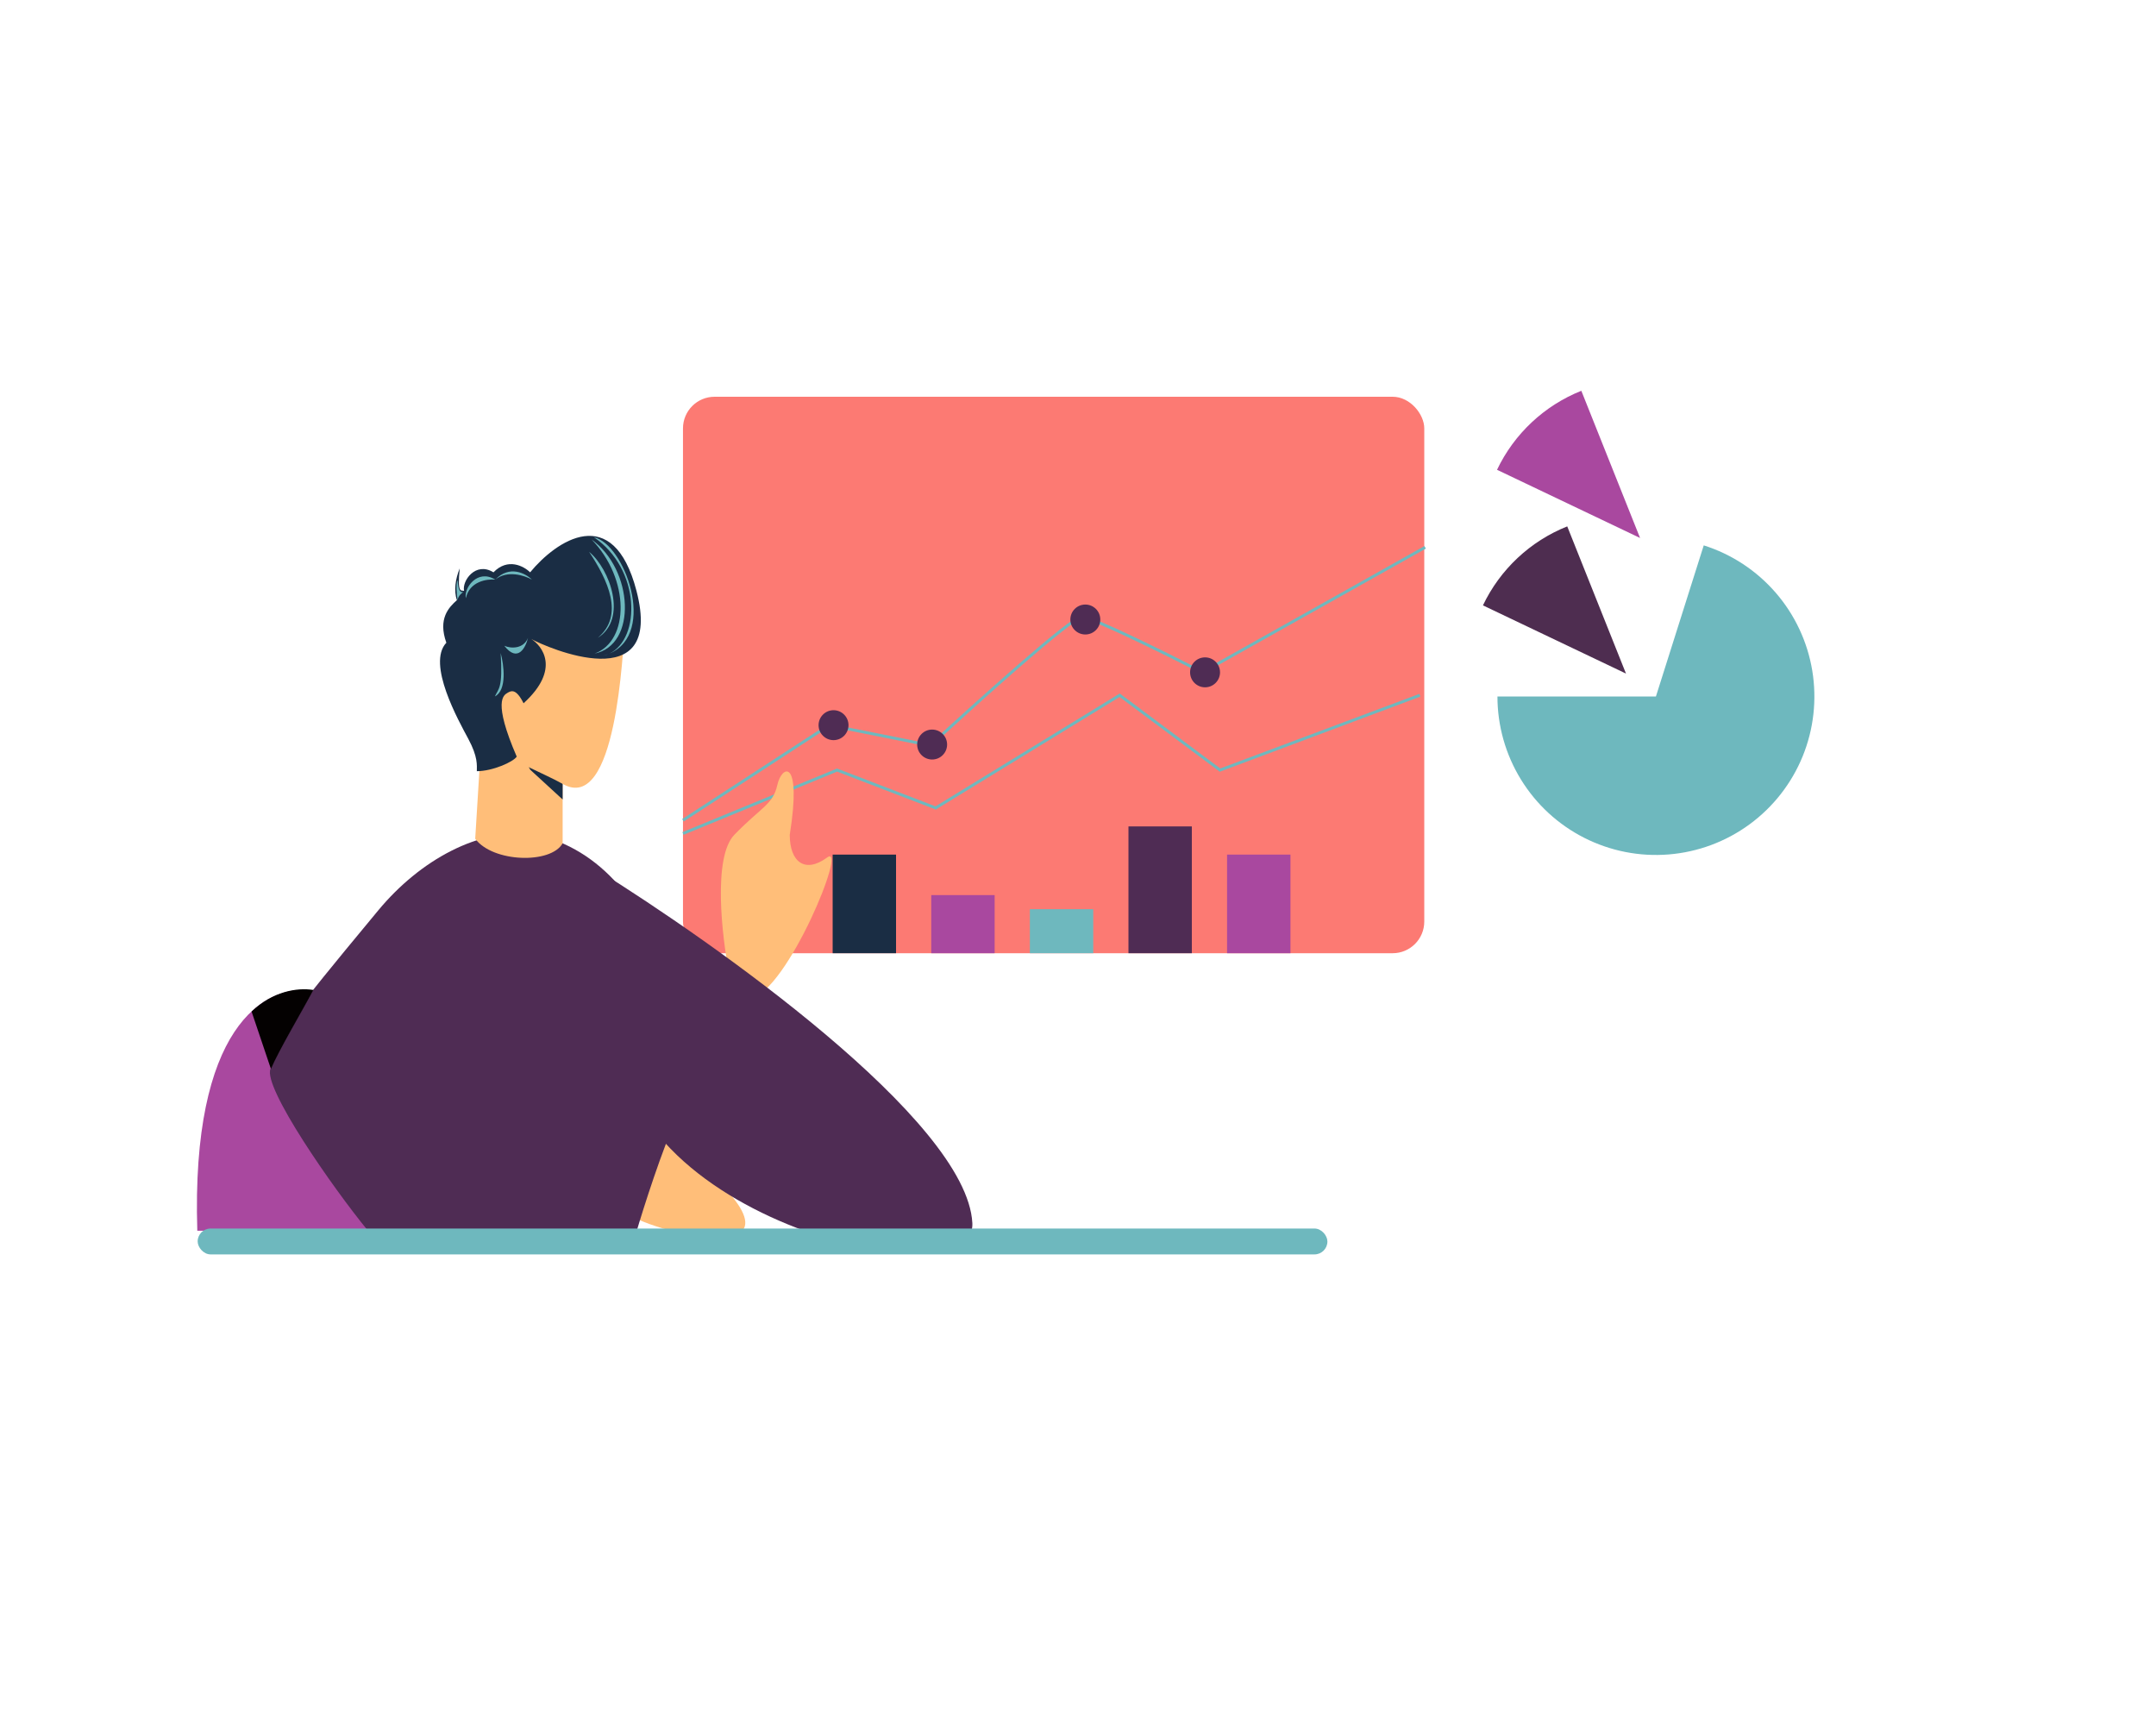 <svg width="1500" height="1200" viewBox="0 0 1500 1200" fill="none" xmlns="http://www.w3.org/2000/svg">
<rect width="1500" height="1200" fill="white"/>
<rect x="475.176" y="276" width="515.735" height="387.108" rx="22" fill="#FC7A73"/>
<rect x="579.305" y="594.506" width="44.101" height="68.601" fill="#1A2D44"/>
<rect x="647.906" y="622.682" width="44.101" height="40.426" fill="#A9489F"/>
<rect x="716.508" y="632.482" width="44.101" height="30.626" fill="#6EB8BE"/>
<rect x="785.109" y="574.906" width="44.101" height="88.202" fill="#4F2C54"/>
<rect x="853.711" y="594.506" width="44.101" height="68.601" fill="#A9489F"/>
<path d="M475.176 579.807L582.365 535.706L650.967 562.044L778.982 483.643L848.808 535.706L987.849 483.643" stroke="#6EB8BE" stroke-width="2"/>
<path d="M475.176 570.619L576.853 504.468L647.292 518.555C679.551 488.747 745.784 429.129 752.644 429.129C759.504 429.129 811.445 454.854 836.558 467.717L991.524 380.74" stroke="#6EB8BE" stroke-width="2"/>
<circle cx="755.096" cy="430.967" r="10.413" fill="#4F2C54"/>
<circle cx="838.397" cy="467.717" r="10.413" fill="#4F2C54"/>
<circle cx="648.518" cy="517.944" r="10.413" fill="#4F2C54"/>
<circle cx="579.917" cy="504.469" r="10.413" fill="#4F2C54"/>
<path d="M1041.82 484.504C1041.82 504.872 1047.47 524.843 1058.13 542.2C1068.78 559.557 1084.04 573.621 1102.21 582.834C1120.38 592.047 1140.74 596.047 1161.04 594.391C1181.34 592.735 1200.79 585.487 1217.22 573.452C1233.65 561.418 1246.43 545.066 1254.14 526.211C1261.84 507.356 1264.17 486.735 1260.87 466.635C1257.57 446.536 1248.77 427.744 1235.43 412.344C1222.1 396.944 1204.77 385.538 1185.35 379.391L1152.08 484.504H1041.82Z" fill="#6EB8BE"/>
<path d="M1031.73 421.133C1043.67 396.089 1064.61 376.467 1090.38 366.181L1131.25 468.578L1031.73 421.133Z" fill="#4E2D50"/>
<path d="M1041.53 326.807C1053.47 301.762 1074.41 282.14 1100.18 271.855L1141.05 374.252L1041.53 326.807Z" fill="#A9489F"/>
<path d="M510.876 580.755C495.849 596.283 502.246 651.587 507.322 677.298C504.107 684.279 502.651 697.424 522.551 694.155C547.426 690.068 590.577 585.352 575.347 596.59C560.118 607.828 549.457 599.655 549.457 580.755C558.087 526.609 543.873 532.228 540.827 546.02C537.781 559.812 529.659 561.344 510.876 580.755Z" fill="#FFBE79"/>
<path d="M518.218 852.994C522.608 836.771 478.586 801.991 456.025 786.629C445.66 791.954 424.076 807.276 420.661 825.956C416.393 849.307 512.73 873.272 518.218 852.994Z" fill="#FFBE79"/>
<path d="M415.778 605.315C412.518 603.288 409.427 601.39 406.523 599.629C408.144 599.629 411.706 601.25 415.778 605.315C494.767 654.431 672.733 779.092 676.496 850.811C679.492 907.926 412.023 844.67 432.235 704.646C440.977 644.085 426.582 616.099 415.778 605.315Z" fill="#4F2C54"/>
<path d="M263.049 633.448C292.461 597.922 333.515 575.872 370.892 580.16C468.932 600.373 484.864 746.764 471.383 776.164C460.599 799.685 447.69 840.274 442.584 857.629H220.523C203.775 830.066 170.523 764.159 170.523 755.339C170.523 744.314 243.082 657.565 263.049 633.448Z" fill="#4F2C54"/>
<path d="M391.445 526.431V586.647C383.296 601.215 342.871 600.019 330.621 583.481L335.912 497.553L391.445 526.431Z" fill="#FFBE79"/>
<path d="M352.575 506.219L391.445 526.432V556.158L368.926 535.491L352.575 506.219Z" fill="#1A2D44"/>
<path d="M324.467 431.77L434.766 435.271C433.295 452.73 428.925 566.8 391.442 545.316C378.986 538.176 349.425 526.646 330.834 513.149C312.243 499.651 317.782 474.216 322.875 468.698L324.467 431.77Z" fill="#FFBE79"/>
<path d="M322.877 468.693C317.783 474.211 312.244 499.647 330.835 513.144C331.764 513.819 332.721 514.489 333.702 515.153C333.995 515.37 334.28 515.561 334.555 515.726C334.268 515.535 333.984 515.344 333.702 515.153C327.945 510.906 318.865 496.713 322.877 468.693Z" fill="#FF8F40"/>
<path d="M369.652 444.546C380.042 450.274 462.453 486.506 442.833 411.061C426.58 348.567 386.724 376.411 368.827 398.145C364.487 393.84 353.309 387.812 343.321 398.145C330.835 390.418 321.285 404.175 322.877 411.061C321.232 410.226 317.906 413.933 319.845 395.389C316.878 402.596 315.591 411.041 317.906 417.489C312.246 422.505 304.566 430.389 310.537 447.114C296.73 461.709 319.103 501.434 325.852 514.058C332.601 526.681 331.751 532.305 331.751 536.474C342.645 536.474 357.15 530.04 359.501 526.341C342.742 487.646 350.394 483.59 353.093 481.977C355.792 480.364 359.142 478.986 364.269 489.24C390.467 465.304 376.929 449.142 369.652 444.546Z" fill="#1A2D44"/>
<path d="M419.318 456.234C420.978 455.894 422.543 455.363 424.009 454.66C457.477 440.429 434.174 377.982 413.186 373.721C445.873 395.917 445.795 444.221 424.009 454.66C422.554 455.279 420.992 455.806 419.318 456.234Z" fill="#6EB8BE"/>
<path d="M413.673 454.656C438.059 445.829 438.282 402.756 411.588 375.301C440.762 396.273 443.43 448.707 413.673 454.656Z" fill="#6EB8BE"/>
<path d="M415.878 443.712C434.624 428.151 422.818 403.405 409.883 383.908C424.314 395.718 436.873 430.588 415.878 443.712Z" fill="#6EB8BE"/>
<path d="M370.074 403.213C365.734 398.908 354.557 392.88 344.568 403.213C332.083 395.486 322.533 409.243 324.124 416.13C326.611 404.424 338.79 402.642 344.568 403.213C352.995 396.377 365.083 400.365 370.074 403.213Z" fill="#6EB8BE"/>
<path d="M367.359 443.715C365.736 450.558 360.162 461.24 350.85 449.218C355.507 451.334 364.292 451.44 367.359 443.715Z" fill="#6EB8BE"/>
<path d="M348.331 454.262C350.566 462.513 352.891 480.105 344.311 484.466C346.901 478.748 349.849 478.964 348.331 454.262Z" fill="#6EB8BE"/>
<path d="M318.353 403.402C318.757 411.305 320.329 412.128 322.336 411.88C321.34 412.395 318.827 414.407 318.353 417.438C317.702 412.972 317.126 406.468 318.353 403.402Z" fill="#6EB8BE"/>
<path d="M137.269 856.168C132.862 715.346 183.522 684.168 217.522 689.168C210.381 702.662 193.575 730.762 188.188 743.52C182.802 756.277 231.333 826.115 256.022 856.168H137.269Z" fill="#A9489F"/>
<path d="M218.023 688.67C210.915 702.189 193.858 730.847 188.496 743.628L175.023 703.67C189.619 689.721 206.559 686.84 218.023 688.67Z" fill="#040101"/>
<rect x="137.523" y="854.627" width="786" height="18" rx="9" fill="#6EB8BE"/>
</svg>
